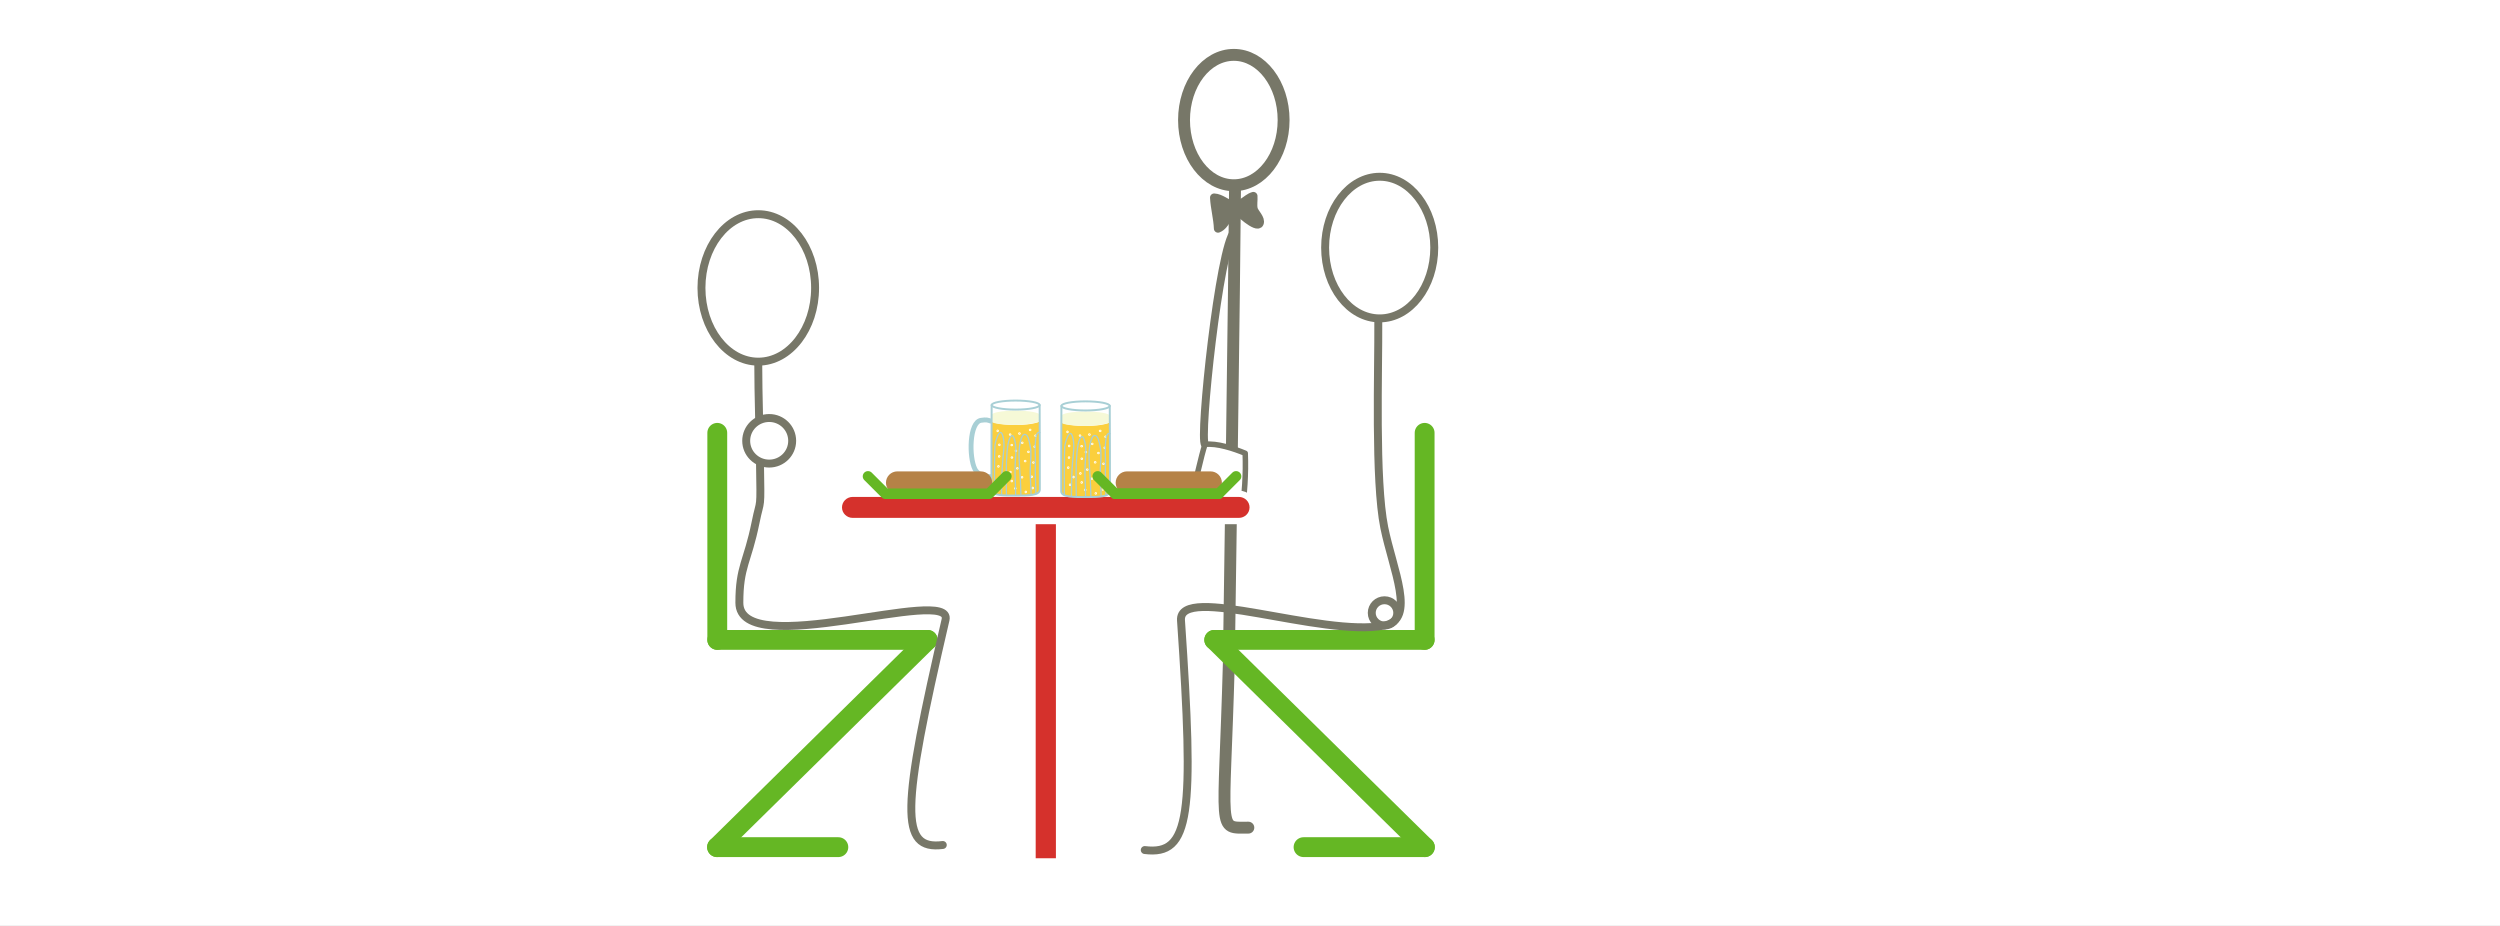 <?xml version="1.0" encoding="iso-8859-1"?>
<!-- Generator: Adobe Illustrator 13.0.0, SVG Export Plug-In . SVG Version: 6.00 Build 14948)  -->
<!DOCTYPE svg PUBLIC "-//W3C//DTD SVG 1.1//EN" "http://www.w3.org/Graphics/SVG/1.1/DTD/svg11.dtd">
<svg version="1.1" xmlns="http://www.w3.org/2000/svg" xmlns:xlink="http://www.w3.org/1999/xlink" x="0px" y="0px" width="378px"
	 height="140px" viewBox="0 0 378 140" style="enable-background:new 0 0 378 140;" xml:space="preserve">
<rect x="0" y="0" width="378" height="140" fill="#333333" stroke="none"/>
<g id="fond">
	<g>
		<rect style="fill:none;" width="378" height="140"/>
		<rect style="fill:#FFFFFF;" width="378" height="140"/>
	</g>
</g>
<g id="WAITER">
	
		<ellipse style="fill:none;stroke:#777768;stroke-width:1.799;stroke-linecap:round;stroke-linejoin:round;" cx="186.553" cy="18.153" rx="7.528" ry="9.857"/>
	<path style="fill:none;stroke:#777768;stroke-width:1.799;stroke-linecap:round;stroke-linejoin:round;" d="M186.735,28.403
		c-0.053,10.395-0.887,70.139-0.936,71.876c-0.711,26.025-1.872,24.86,2.95,24.86"/>
	<path style="fill:none;stroke:#777768;stroke-width:0.834;" d="M182.035,74.885c0,0.974,0.786,1.759,1.761,1.759
		c0.963,0,1.752-0.785,1.752-1.759c0-0.968-0.789-1.756-1.752-1.756C182.821,73.129,182.035,73.917,182.035,74.885z"/>
	<path style="fill:#777768;stroke:#777768;stroke-width:1.251;stroke-linecap:round;stroke-linejoin:round;" d="M186.434,31.125
		c-0.918-0.358-1.892-1.207-2.852-1.247c0.07,1.526,0.525,3.122,0.582,4.677c1.184-0.455,1.595-2.249,2.547-2.992
		c0.397-0.313,0.753-0.697,1.218-0.981c0.532-0.324,0.977-0.769,1.58-0.938c0.049,0.619-0.112,1.368,0.039,1.969
		c0.165,0.61,1.193,1.476,0.896,2.15c-0.371,0.886-3.335-1.724-3.729-2.405"/>
	<g>
		<path style="fill:none;stroke:#777768;stroke-width:1.199;stroke-linecap:round;stroke-linejoin:round;" d="M182.198,67.197
			c-0.924-0.71,2.174-30.01,4.432-32.172"/>
		<path style="fill:#FFFFFF;stroke:#777768;stroke-width:0.834;stroke-linecap:round;stroke-linejoin:round;" d="M187.693,77.959
			c0.499-3.179,0.706-6.312,0.584-9.424c-1.638-0.68-4.308-1.583-6.08-1.338c-0.556,1.609-1.465,5.911-1.938,7.707
			C181.876,76.549,185.604,77.23,187.693,77.959"/>
	</g>
</g>
<g id="Restaurant">
	<g>
		<g>
			
				<rect x="156.278" y="77.862" style="fill:#D5312C;stroke:#FFFFFF;stroke-width:0.634;stroke-linecap:square;" width="3.693" height="52.223"/>
			<g>
				<path style="fill:#D5312C;" d="M126.834,76.72c0,1.139,0.938,2.061,2.096,2.061h58.382c1.158,0,2.097-0.922,2.097-2.061
					c0-1.141-0.939-2.062-2.097-2.062H128.93C127.772,74.657,126.834,75.579,126.834,76.72
					C126.834,76.72,126.834,75.579,126.834,76.72z"/>
				<path style="fill:none;stroke:#FFFFFF;stroke-width:0.951;" d="M126.834,76.72c0,1.139,0.938,2.061,2.096,2.061h58.382
					c1.158,0,2.097-0.922,2.097-2.061c0-1.141-0.939-2.062-2.097-2.062H128.93C127.772,74.657,126.834,75.579,126.834,76.72
					C126.834,76.72,126.834,75.579,126.834,76.72z"/>
			</g>
		</g>
		<g>
			<g>
				
					<line style="fill:none;stroke:#65B724;stroke-width:2.999;stroke-linecap:round;stroke-linejoin:round;" x1="108.452" y1="65.445" x2="108.452" y2="96.751"/>
				
					<line style="fill:none;stroke:#65B724;stroke-width:2.999;stroke-linecap:round;stroke-linejoin:round;" x1="108.452" y1="96.751" x2="140.263" y2="96.751"/>
				
					<line style="fill:none;stroke:#65B724;stroke-width:2.999;stroke-linecap:round;stroke-linejoin:round;" x1="140.263" y1="96.751" x2="108.419" y2="128.089"/>
				
					<line style="fill:none;stroke:#65B724;stroke-width:2.999;stroke-linecap:round;stroke-linejoin:round;" x1="108.419" y1="128.089" x2="126.759" y2="128.089"/>
			</g>
			<g>
				
					<line style="fill:none;stroke:#65B724;stroke-width:2.999;stroke-linecap:round;stroke-linejoin:round;" x1="215.404" y1="65.445" x2="215.404" y2="96.751"/>
				
					<line style="fill:none;stroke:#65B724;stroke-width:2.999;stroke-linecap:round;stroke-linejoin:round;" x1="215.404" y1="96.751" x2="183.596" y2="96.751"/>
				
					<line style="fill:none;stroke:#65B724;stroke-width:2.999;stroke-linecap:round;stroke-linejoin:round;" x1="183.596" y1="96.751" x2="215.438" y2="128.089"/>
				
					<line style="fill:none;stroke:#65B724;stroke-width:2.999;stroke-linecap:round;stroke-linejoin:round;" x1="215.438" y1="128.089" x2="197.096" y2="128.089"/>
			</g>
		</g>
	</g>
</g>
<g id="Layer_3">
	<g>
		<path style="fill:none;stroke:#A8CFD5;stroke-width:0.739;stroke-linejoin:round;" d="M149.907,63.702
			c-0.637-0.209-0.703-0.272-1.56-0.153c-1.794,0.245-1.859,5.579-0.937,7.382c0.569,1.132,2.316,1.25,2.692,1.102"/>
		<g>
			<path style="fill:#FBCF3D;" d="M149.907,74.062c0,0.866,2.088,0.866,3.733,0.866c1.651,0,3.578-0.118,3.582-0.866
				c0.01-0.737,0-10.36,0-10.36s-0.779,0.558-3.644,0.558c-2.869,0-3.671-0.558-3.671-0.558S149.907,73.201,149.907,74.062z"/>
			<path style="fill:#F6F9D7;" d="M149.928,62.746c0,0.126-0.021,0.529-0.021,0.956c0,0.398,2.341,0.558,3.671,0.558
				c1.224,0,2.688-0.25,3.348-0.417c0.43-0.108,0.296-0.953,0.296-1.097c0-0.362-1.631-0.657-3.648-0.657
				C151.56,62.089,149.928,62.384,149.928,62.746z"/>
			<g>
				<path style="fill:none;stroke:#FFFFFF;stroke-width:0.131;" d="M156.445,65.878c0,0.067,0.065,0.125,0.14,0.125
					c0.073,0,0.134-0.058,0.134-0.125c0-0.066-0.061-0.12-0.134-0.12C156.51,65.758,156.445,65.812,156.445,65.878z"/>
				<path style="fill:none;stroke:#FFFFFF;stroke-width:0.131;" d="M156.118,69.934c0,0.069,0.062,0.126,0.133,0.126
					c0.077,0,0.134-0.057,0.134-0.126c0-0.065-0.057-0.121-0.134-0.121C156.18,69.812,156.118,69.869,156.118,69.934z"/>
				<path style="fill:none;stroke:#FFFFFF;stroke-width:0.131;" d="M153.685,70.813c0,0.072,0.063,0.127,0.132,0.127
					c0.075,0,0.137-0.055,0.137-0.127c0-0.065-0.062-0.121-0.137-0.121C153.748,70.692,153.685,70.749,153.685,70.813z"/>
				<path style="fill:none;stroke:#FFFFFF;stroke-width:0.131;" d="M154.867,69.716c0,0.069,0.06,0.125,0.14,0.125
					c0.074,0,0.135-0.056,0.135-0.125c0-0.068-0.062-0.123-0.135-0.123C154.927,69.593,154.867,69.647,154.867,69.716z"/>
				<path style="fill:none;stroke:#FFFFFF;stroke-width:0.131;" d="M152.866,69.18c0,0.065,0.062,0.121,0.135,0.121
					c0.074,0,0.136-0.056,0.136-0.121c0-0.071-0.062-0.123-0.136-0.123C152.927,69.057,152.866,69.109,152.866,69.18z"/>
				<path style="fill:none;stroke:#FFFFFF;stroke-width:0.131;" d="M156.314,67.541c0,0.065,0.059,0.121,0.13,0.121
					c0.08,0,0.14-0.056,0.14-0.121s-0.06-0.126-0.14-0.126C156.373,67.415,156.314,67.476,156.314,67.541z"/>
				<path style="fill:none;stroke:#FFFFFF;stroke-width:0.131;" d="M152.845,67.295c0,0.068,0.055,0.12,0.135,0.12
					c0.067,0,0.13-0.052,0.13-0.12c0-0.068-0.062-0.122-0.13-0.122C152.9,67.173,152.845,67.227,152.845,67.295z"/>
				<path style="fill:none;stroke:#FFFFFF;stroke-width:0.131;" d="M152.597,65.71c0,0.063,0.062,0.119,0.135,0.119
					c0.075,0,0.134-0.056,0.134-0.119c0-0.07-0.06-0.126-0.134-0.126C152.658,65.584,152.597,65.641,152.597,65.71z"/>
				<path style="fill:none;stroke:#FFFFFF;stroke-width:0.131;" d="M154.004,65.549c0,0.07,0.063,0.125,0.132,0.125
					c0.077,0,0.134-0.054,0.134-0.125c0-0.068-0.058-0.124-0.134-0.124C154.067,65.425,154.004,65.48,154.004,65.549z"/>
				<path style="fill:none;stroke:#FFFFFF;stroke-width:0.131;" d="M155.358,68.32c0,0.071,0.062,0.126,0.136,0.126
					c0.074,0,0.138-0.055,0.138-0.126c0-0.064-0.064-0.122-0.138-0.122C155.419,68.198,155.358,68.256,155.358,68.32z"/>
				<path style="fill:none;stroke:#FFFFFF;stroke-width:0.131;" d="M154.43,66.953c0,0.068,0.062,0.125,0.133,0.125
					c0.073,0,0.138-0.056,0.138-0.125c0-0.065-0.065-0.125-0.138-0.125C154.492,66.829,154.43,66.888,154.43,66.953z"/>
				<path style="fill:none;stroke:#FFFFFF;stroke-width:0.131;" d="M153.479,68.175c0,0.071,0.058,0.123,0.131,0.123
					c0.074,0,0.137-0.052,0.137-0.123c0-0.067-0.063-0.121-0.137-0.121C153.537,68.055,153.479,68.108,153.479,68.175z"/>
				<path style="fill:none;stroke:#FFFFFF;stroke-width:0.131;" d="M155.619,65c0,0.066,0.061,0.121,0.14,0.121
					c0.07,0,0.134-0.054,0.134-0.121c0-0.068-0.063-0.121-0.134-0.121C155.68,64.879,155.619,64.932,155.619,65z"/>
			</g>
			<path style="fill:none;stroke:#FFFFFF;stroke-width:0.131;" d="M155.132,74.245c-0.073-0.014-0.138,0.035-0.154,0.109
				c-0.017,0.066,0.022,0.143,0.087,0.16c0.066,0.013,0.131-0.03,0.149-0.105C155.237,74.339,155.197,74.267,155.132,74.245z"/>
			<path style="fill:none;stroke:#FFFFFF;stroke-width:0.131;" d="M151.27,72.96c-0.065-0.02-0.133,0.029-0.147,0.096
				c-0.023,0.075,0.017,0.146,0.082,0.161c0.065,0.021,0.135-0.03,0.152-0.098C151.371,73.042,151.335,72.976,151.27,72.96z"/>
			<path style="fill:none;stroke:#FFFFFF;stroke-width:0.131;" d="M150.997,70.388c-0.062-0.021-0.132,0.024-0.152,0.098
				c-0.014,0.073,0.022,0.147,0.09,0.161c0.065,0.017,0.128-0.031,0.15-0.103C151.101,70.474,151.062,70.4,150.997,70.388z"/>
			<path style="fill:none;stroke:#FFFFFF;stroke-width:0.131;" d="M151.78,71.804c-0.066-0.02-0.131,0.024-0.148,0.1
				c-0.02,0.076,0.021,0.143,0.082,0.159c0.07,0.015,0.138-0.03,0.154-0.104C151.889,71.888,151.849,71.815,151.78,71.804z"/>
			<path style="fill:none;stroke:#FFFFFF;stroke-width:0.131;" d="M151.137,67.132c-0.067-0.019-0.133,0.028-0.152,0.098
				c-0.017,0.073,0.022,0.146,0.089,0.164c0.063,0.011,0.131-0.031,0.145-0.103C151.237,67.218,151.205,67.149,151.137,67.132z"/>
			<path style="fill:none;stroke:#FFFFFF;stroke-width:0.131;" d="M153.547,73.726c-0.064-0.018-0.131,0.025-0.146,0.094
				c-0.02,0.075,0.016,0.146,0.082,0.162c0.066,0.021,0.132-0.031,0.153-0.102C153.652,73.808,153.611,73.741,153.547,73.726z"/>
			<path style="fill:none;stroke:#FFFFFF;stroke-width:0.131;" d="M150.877,65.015c-0.06-0.015-0.131,0.029-0.146,0.103
				c-0.017,0.071,0.021,0.144,0.087,0.162c0.065,0.013,0.13-0.033,0.149-0.106C150.984,65.104,150.945,65.03,150.877,65.015z"/>
			<path style="fill:none;stroke:#FFFFFF;stroke-width:0.131;" d="M151.111,68.875c-0.07-0.015-0.135,0.031-0.15,0.104
				c-0.021,0.07,0.015,0.143,0.08,0.158c0.07,0.015,0.135-0.028,0.154-0.098C151.213,68.964,151.173,68.892,151.111,68.875z"/>
			<path style="fill:none;stroke:#FFFFFF;stroke-width:0.131;" d="M156.036,71.959c-0.068-0.019-0.131,0.026-0.152,0.099
				c-0.015,0.071,0.021,0.143,0.084,0.162c0.068,0.018,0.137-0.032,0.155-0.102C156.144,72.041,156.097,71.97,156.036,71.959z"/>
			<path style="fill:none;stroke:#FFFFFF;stroke-width:0.131;" d="M153.015,72.606c-0.062-0.014-0.131,0.033-0.152,0.104
				c-0.015,0.071,0.021,0.143,0.094,0.159c0.058,0.011,0.13-0.028,0.147-0.104C153.12,72.694,153.083,72.628,153.015,72.606z"/>
			<path style="fill:none;stroke:#FFFFFF;stroke-width:0.131;" d="M154.57,72.032c-0.068-0.013-0.133,0.033-0.151,0.104
				s0.021,0.145,0.083,0.16c0.068,0.014,0.135-0.029,0.154-0.1C154.676,72.121,154.637,72.05,154.57,72.032z"/>
			<path style="fill:none;stroke:#FFFFFF;stroke-width:0.131;" d="M152.815,71.251c-0.06-0.014-0.13,0.029-0.146,0.103
				c-0.021,0.07,0.022,0.142,0.086,0.157c0.066,0.02,0.129-0.027,0.147-0.1C152.923,71.341,152.884,71.268,152.815,71.251z"/>
			<path style="fill:none;stroke:#FFFFFF;stroke-width:0.131;" d="M156.18,73.657c-0.062-0.021-0.13,0.027-0.147,0.104
				c-0.018,0.07,0.02,0.143,0.085,0.158c0.067,0.02,0.133-0.027,0.151-0.104C156.288,73.744,156.25,73.677,156.18,73.657z"/>
			<path style="fill:none;stroke:#A8CFD5;stroke-width:0.296;stroke-linecap:round;stroke-linejoin:round;" d="M157.194,61.245
				c0.028,5.504,0.028,8.367,0.028,12.758c0,0.926-1.725,0.926-3.582,0.926c-1.806,0-3.733,0.034-3.733-0.866
				c0-3.589,0-9.242,0.03-12.818"/>
			<path style="fill:none;stroke:#A8CFD5;stroke-width:0.296;stroke-linecap:round;stroke-linejoin:round;" d="M149.938,61.245
				c0,0.378,1.624,0.685,3.625,0.685c2.005,0,3.631-0.306,3.631-0.685c0-0.375-1.626-0.68-3.631-0.68
				C151.562,60.564,149.938,60.87,149.938,61.245z"/>
			<path style="fill:none;stroke:#A8CFD5;stroke-width:0.198;stroke-linecap:round;stroke-linejoin:round;" d="M157.223,65.416
				c-0.988-0.46-0.631,3.82-0.664,4.463c-0.08,1.613,0.06,3.335,0.064,4.785"/>
			<path style="fill:none;stroke:#A8CFD5;stroke-width:0.198;stroke-linecap:round;stroke-linejoin:round;" d="M155.896,74.794
				c0-1.188-0.132-2.312-0.132-3.522c0-1.408,0.271-2.753-0.056-4.123c-0.082-0.349-0.248-1.512-0.804-1.468
				c-0.376,0.032-0.614,1.031-0.676,1.332c-0.284,1.47-0.076,3.226,0,4.724c0.055,1.014,0.134,2.263,0.134,3.124"/>
			<path style="fill:none;stroke:#A8CFD5;stroke-width:0.198;stroke-linecap:round;stroke-linejoin:round;" d="M153.567,74.86
				c0-1.607-0.154-3.148-0.067-4.785c0.07-1.333,0.312-3.021-0.347-4.179c-1.3-0.375-0.986,7.974-0.986,8.964"/>
			<path style="fill:none;stroke:#A8CFD5;stroke-width:0.198;stroke-linecap:round;stroke-linejoin:round;" d="M150.372,74.663
				c0-1.33-0.032-6.117,0.067-7.317c0.049-0.6,0.761-3.041,1.2-1.394c0.304,1.138,0.105,2.259-0.004,3.39
				c-0.171,1.777-0.187,3.851-0.2,5.452"/>
		</g>
	</g>
	<g>
		<path style="fill:#FBCF3D;" d="M160.455,74.282c0,0.872,2.103,0.872,3.761,0.872c1.659,0,3.6-0.124,3.61-0.872
			c0.008-0.74,0-10.435,0-10.435s-0.788,0.561-3.674,0.561c-2.888,0-3.697-0.561-3.697-0.561S160.455,73.407,160.455,74.282z"/>
		<path style="fill:#F6F9D7;" d="M160.475,62.884c0,0.126-0.021,0.53-0.021,0.963c0,0.399,2.36,0.561,3.697,0.561
			c1.234,0,2.709-0.252,3.374-0.42c0.431-0.109,0.301-0.958,0.301-1.104c0-0.362-1.645-0.664-3.681-0.664
			C162.122,62.22,160.475,62.522,160.475,62.884z"/>
		<g>
			<path style="fill:none;stroke:#FFFFFF;stroke-width:0.132;" d="M167.038,66.039c0,0.067,0.064,0.122,0.142,0.122
				c0.071,0,0.13-0.055,0.13-0.122c0-0.071-0.059-0.122-0.13-0.122C167.103,65.917,167.038,65.968,167.038,66.039z"/>
			<path style="fill:none;stroke:#FFFFFF;stroke-width:0.132;" d="M166.708,70.126c0,0.064,0.062,0.125,0.136,0.125
				c0.08,0,0.137-0.061,0.137-0.125c0-0.07-0.058-0.126-0.137-0.126C166.77,70,166.708,70.056,166.708,70.126z"/>
			<path style="fill:none;stroke:#FFFFFF;stroke-width:0.132;" d="M164.261,71.011c0,0.066,0.06,0.126,0.134,0.126
				c0.075,0,0.136-0.06,0.136-0.126c0-0.069-0.061-0.124-0.136-0.124C164.321,70.887,164.261,70.941,164.261,71.011z"/>
			<path style="fill:none;stroke:#FFFFFF;stroke-width:0.132;" d="M165.45,69.903c0,0.069,0.062,0.124,0.142,0.124
				c0.076,0,0.137-0.055,0.137-0.124c0-0.072-0.061-0.126-0.137-0.126C165.511,69.777,165.45,69.832,165.45,69.903z"/>
			<path style="fill:none;stroke:#FFFFFF;stroke-width:0.132;" d="M163.435,69.363c0,0.062,0.06,0.122,0.136,0.122
				c0.073,0,0.136-0.059,0.136-0.122c0-0.073-0.062-0.125-0.136-0.125C163.495,69.237,163.435,69.29,163.435,69.363z"/>
			<path style="fill:none;stroke:#FFFFFF;stroke-width:0.132;" d="M166.91,67.71c0,0.07,0.058,0.124,0.128,0.124
				c0.081,0,0.142-0.053,0.142-0.124c0-0.065-0.062-0.125-0.142-0.125C166.968,67.585,166.91,67.645,166.91,67.71z"/>
			<ellipse style="fill:none;stroke:#FFFFFF;stroke-width:0.132;" cx="163.547" cy="67.466" rx="0.136" ry="0.119"/>
			<path style="fill:none;stroke:#FFFFFF;stroke-width:0.132;" d="M163.167,65.865c0,0.067,0.059,0.124,0.132,0.124
				c0.077,0,0.136-0.056,0.136-0.124c0-0.066-0.059-0.122-0.136-0.122C163.226,65.743,163.167,65.799,163.167,65.865z"/>
			<path style="fill:none;stroke:#FFFFFF;stroke-width:0.132;" d="M164.582,65.705c0,0.071,0.062,0.123,0.136,0.123
				c0.073,0,0.137-0.052,0.137-0.123c0-0.068-0.064-0.124-0.137-0.124C164.644,65.582,164.582,65.637,164.582,65.705z"/>
			<path style="fill:none;stroke:#FFFFFF;stroke-width:0.132;" d="M165.947,68.496c0,0.07,0.06,0.125,0.133,0.125
				c0.075,0,0.14-0.055,0.14-0.125c0-0.066-0.065-0.119-0.14-0.119C166.007,68.377,165.947,68.43,165.947,68.496z"/>
			<path style="fill:none;stroke:#FFFFFF;stroke-width:0.132;" d="M165.013,67.12c0,0.067,0.055,0.123,0.132,0.123
				c0.075,0,0.136-0.056,0.136-0.123c0-0.065-0.061-0.123-0.136-0.123C165.068,66.998,165.013,67.055,165.013,67.12z"/>
			<path style="fill:none;stroke:#FFFFFF;stroke-width:0.132;" d="M164.053,68.35c0,0.07,0.058,0.124,0.13,0.124
				c0.079,0,0.139-0.053,0.139-0.124c0-0.064-0.06-0.12-0.139-0.12C164.111,68.23,164.053,68.286,164.053,68.35z"/>
			<ellipse style="fill:none;stroke:#FFFFFF;stroke-width:0.132;" cx="166.344" cy="65.152" rx="0.136" ry="0.12"/>
		</g>
		<path style="fill:none;stroke:#FFFFFF;stroke-width:0.132;" d="M165.713,74.469c-0.066-0.017-0.136,0.029-0.157,0.103
			c-0.01,0.072,0.029,0.146,0.091,0.162c0.07,0.015,0.137-0.035,0.154-0.103C165.818,74.56,165.781,74.487,165.713,74.469z"/>
		<path style="fill:none;stroke:#FFFFFF;stroke-width:0.132;" d="M161.832,73.171c-0.067-0.022-0.141,0.023-0.158,0.098
			c-0.017,0.071,0.021,0.149,0.09,0.16c0.067,0.013,0.13-0.031,0.147-0.098C161.931,73.251,161.895,73.183,161.832,73.171z"/>
		<path style="fill:none;stroke:#FFFFFF;stroke-width:0.132;" d="M161.552,70.575c-0.064-0.013-0.135,0.028-0.146,0.104
			c-0.02,0.069,0.015,0.148,0.085,0.158c0.064,0.018,0.131-0.026,0.151-0.102C161.658,70.666,161.616,70.593,161.552,70.575z"/>
		<path style="fill:none;stroke:#FFFFFF;stroke-width:0.132;" d="M162.345,72.001c-0.07-0.019-0.132,0.029-0.154,0.102
			c-0.015,0.074,0.024,0.144,0.087,0.167c0.067,0.007,0.138-0.034,0.154-0.109C162.449,72.088,162.41,72.019,162.345,72.001z"/>
		<path style="fill:none;stroke:#FFFFFF;stroke-width:0.132;" d="M161.691,67.298c-0.066-0.019-0.131,0.032-0.148,0.102
			c-0.023,0.072,0.021,0.144,0.088,0.164c0.06,0.018,0.133-0.031,0.149-0.104C161.792,67.384,161.759,67.314,161.691,67.298z"/>
		<path style="fill:none;stroke:#FFFFFF;stroke-width:0.132;" d="M164.123,73.937c-0.064-0.014-0.135,0.029-0.147,0.104
			c-0.021,0.068,0.013,0.142,0.083,0.158c0.068,0.014,0.133-0.028,0.151-0.101C164.23,74.028,164.183,73.954,164.123,73.937z"/>
		<path style="fill:none;stroke:#FFFFFF;stroke-width:0.132;" d="M161.434,65.167c-0.064-0.014-0.132,0.034-0.145,0.105
			c-0.021,0.073,0.017,0.145,0.083,0.161c0.068,0.016,0.137-0.029,0.154-0.104C161.543,65.26,161.496,65.187,161.434,65.167z"/>
		<path style="fill:none;stroke:#FFFFFF;stroke-width:0.132;" d="M161.665,69.056c-0.067-0.015-0.132,0.031-0.15,0.104
			c-0.021,0.07,0.018,0.141,0.083,0.158c0.067,0.016,0.133-0.029,0.149-0.101C161.77,69.144,161.731,69.075,161.665,69.056z"/>
		<path style="fill:none;stroke:#FFFFFF;stroke-width:0.132;" d="M166.631,72.157c-0.066-0.016-0.139,0.031-0.155,0.104
			c-0.019,0.068,0.02,0.148,0.089,0.158c0.066,0.019,0.131-0.031,0.149-0.099C166.731,72.246,166.693,72.171,166.631,72.157z"/>
		<path style="fill:none;stroke:#FFFFFF;stroke-width:0.132;" d="M163.585,72.813c-0.067-0.014-0.134,0.031-0.15,0.104
			c-0.017,0.076,0.021,0.144,0.086,0.166c0.064,0.012,0.134-0.036,0.155-0.109C163.695,72.905,163.655,72.832,163.585,72.813z"/>
		<path style="fill:none;stroke:#FFFFFF;stroke-width:0.132;" d="M165.153,72.237c-0.066-0.019-0.14,0.032-0.153,0.103
			c-0.021,0.071,0.021,0.146,0.087,0.161c0.066,0.011,0.133-0.031,0.15-0.105C165.25,72.326,165.214,72.253,165.153,72.237z"/>
		<path style="fill:none;stroke:#FFFFFF;stroke-width:0.132;" d="M163.391,71.446c-0.071-0.016-0.141,0.031-0.155,0.104
			c-0.013,0.07,0.018,0.148,0.084,0.16c0.071,0.02,0.135-0.027,0.157-0.096C163.495,71.536,163.451,71.466,163.391,71.446z"/>
		<path style="fill:none;stroke:#FFFFFF;stroke-width:0.132;" d="M166.777,73.873c-0.069-0.017-0.136,0.03-0.153,0.099
			c-0.014,0.071,0.02,0.148,0.083,0.164c0.069,0.016,0.136-0.031,0.154-0.104C166.882,73.958,166.843,73.89,166.777,73.873z"/>
		<path style="fill:none;stroke:#A8CFD5;stroke-width:0.298;stroke-linecap:round;stroke-linejoin:round;" d="M167.794,61.374
			c0.032,5.542,0.032,8.422,0.032,12.838c0,0.942-1.743,0.942-3.61,0.942c-1.819,0-3.761,0.034-3.761-0.872
			c0-3.616,0-9.311,0.032-12.909"/>
		<path style="fill:none;stroke:#A8CFD5;stroke-width:0.298;stroke-linecap:round;stroke-linejoin:round;" d="M160.487,61.374
			c0,0.379,1.635,0.689,3.655,0.689c2.013,0,3.652-0.31,3.652-0.689c0-0.381-1.639-0.687-3.652-0.687
			C162.122,60.687,160.487,60.992,160.487,61.374z"/>
		<path style="fill:none;stroke:#A8CFD5;stroke-width:0.199;stroke-linecap:round;stroke-linejoin:round;" d="M167.826,65.57
			c-0.998-0.463-0.638,3.845-0.671,4.494c-0.082,1.626,0.058,3.364,0.063,4.823"/>
		<path style="fill:none;stroke:#A8CFD5;stroke-width:0.199;stroke-linecap:round;stroke-linejoin:round;" d="M166.483,75.016
			c0-1.196-0.136-2.329-0.136-3.546c0-1.418,0.284-2.776-0.048-4.155c-0.083-0.348-0.255-1.522-0.807-1.475
			c-0.385,0.032-0.621,1.037-0.684,1.341c-0.285,1.481-0.077,3.247,0,4.755c0.056,1.021,0.136,2.275,0.136,3.151"/>
		<path style="fill:none;stroke:#A8CFD5;stroke-width:0.199;stroke-linecap:round;stroke-linejoin:round;" d="M164.142,75.088
			c0-1.624-0.157-3.181-0.069-4.825c0.072-1.343,0.313-3.042-0.345-4.208c-1.312-0.38-0.997,8.031-0.997,9.033"/>
		<path style="fill:none;stroke:#A8CFD5;stroke-width:0.199;stroke-linecap:round;stroke-linejoin:round;" d="M160.925,74.888
			c0-1.342-0.035-6.166,0.063-7.375c0.053-0.6,0.77-3.059,1.211-1.401c0.308,1.148,0.105,2.276-0.002,3.417
			c-0.175,1.788-0.189,3.877-0.199,5.488"/>
	</g>
	<g>
		<path style="fill:none;stroke:#777768;stroke-width:1.199;stroke-linecap:round;stroke-linejoin:round;" d="M123.241,43.533
			c0,6.157-3.845,11.15-8.59,11.15c-4.738,0-8.59-4.994-8.59-11.15c0-6.158,3.853-11.147,8.59-11.147
			C119.396,32.386,123.241,37.375,123.241,43.533z"/>
		<path style="fill:none;stroke:#777768;stroke-width:1.199;stroke-linecap:round;stroke-linejoin:round;" d="M114.909,69.809
			c0.126,7.854,0.112,5.309-0.662,9.17c-1.232,6.08-2.456,6.618-2.456,12.16c0,8.963,32.395-2.697,31.175,2.571
			c-6.697,28.769-6.956,34.867-0.416,34.052"/>
		<path style="fill:none;stroke:#777768;stroke-width:1.199;stroke-linecap:round;stroke-linejoin:round;" d="M114.65,55.087
			c-0.011,1.962,0.058,4.98,0.133,8.465"/>
		<path style="fill:#FFFFFF;stroke:#777768;stroke-width:1.199;" d="M119.777,66.652c0,1.902-1.554,3.442-3.474,3.442
			c-1.922,0-3.478-1.54-3.478-3.442c0-1.906,1.556-3.449,3.478-3.449C118.223,63.203,119.777,64.746,119.777,66.652z"/>
	</g>
	<g id="homme">
		<path style="fill:none;stroke:#777768;stroke-width:1.199;" d="M207.409,92.667c0,1.056,0.864,1.908,1.929,1.908
			c1.061,0,1.928-0.853,1.928-1.908c0-1.053-0.867-1.91-1.928-1.91C208.273,90.757,207.409,91.614,207.409,92.667z"/>
		<path style="fill:none;stroke:#777768;stroke-width:1.199;" d="M200.359,37.435c0,5.918,3.697,10.707,8.252,10.707
			c4.554,0,8.249-4.788,8.249-10.707c0-5.916-3.695-10.709-8.249-10.709C204.057,26.726,200.359,31.52,200.359,37.435z"/>
		<path style="fill:none;stroke:#777768;stroke-width:1.199;stroke-linecap:round;stroke-linejoin:round;" d="M208.398,48.572
			c0.047,7.474-0.542,23.996,0.9,31.173c1.293,6.404,4.879,13.883,0.039,14.83c-9.398,1.849-31.15-6.464-30.771-0.773
			c2.014,29.487,1.422,35.581-5.479,34.725"/>
	</g>
</g>
<g id="couverts">
	<g style="display:none;">
		
			<line style="display:inline;fill:none;stroke:#65B724;stroke-width:0.557;stroke-linecap:round;stroke-linejoin:round;" x1="141.625" y1="72.263" x2="137.377" y2="65.774"/>
		<path style="display:inline;fill:none;stroke:#65B724;stroke-width:0.557;stroke-linecap:round;stroke-linejoin:round;" d="
			M142.666,71.583c-0.516-0.788-1.64-2.25-2.563-1.646c-0.923,0.605-0.113,2.416,0.337,3.103"/>
	</g>
	<path style="fill:#B58247;stroke:#B58247;stroke-width:1.592;stroke-linecap:round;stroke-linejoin:round;" d="M149.224,72.991
		c0,0.508-0.412,0.92-0.921,0.92h-12.63c-0.509,0-0.921-0.412-0.921-0.92l0,0c0-0.51,0.412-0.922,0.921-0.922h12.63
		C148.812,72.069,149.224,72.481,149.224,72.991L149.224,72.991z"/>
	<path style="fill:#B58247;stroke:#B58247;stroke-width:1.592;stroke-linecap:round;stroke-linejoin:round;" d="M183.955,72.991
		c0,0.508-0.412,0.92-0.921,0.92h-12.629c-0.509,0-0.921-0.412-0.921-0.92l0,0c0-0.51,0.412-0.922,0.921-0.922h12.629
		C183.543,72.069,183.955,72.481,183.955,72.991L183.955,72.991z"/>
	<path style="display:none;fill:none;stroke:#65B724;stroke-width:1.592;stroke-linecap:round;stroke-linejoin:round;" d="
		M168.606,74.657h15.655H168.606z"/>
	<polyline style="fill:none;stroke:#65B724;stroke-width:1.592;stroke-linecap:round;stroke-linejoin:round;" points="
		131.243,72.025 133.875,74.657 149.53,74.657 152.161,72.025 	"/>
	<path style="fill:none;stroke:#65B724;stroke-width:1.592;stroke-linecap:round;stroke-linejoin:round;" d="M168.606,74.657
		h15.655H168.606z"/>
	<polyline style="fill:none;stroke:#65B724;stroke-width:1.592;stroke-linecap:round;stroke-linejoin:round;" points="
		165.975,72.025 168.606,74.657 184.261,74.657 186.893,72.025 	"/>
</g>
</svg>
